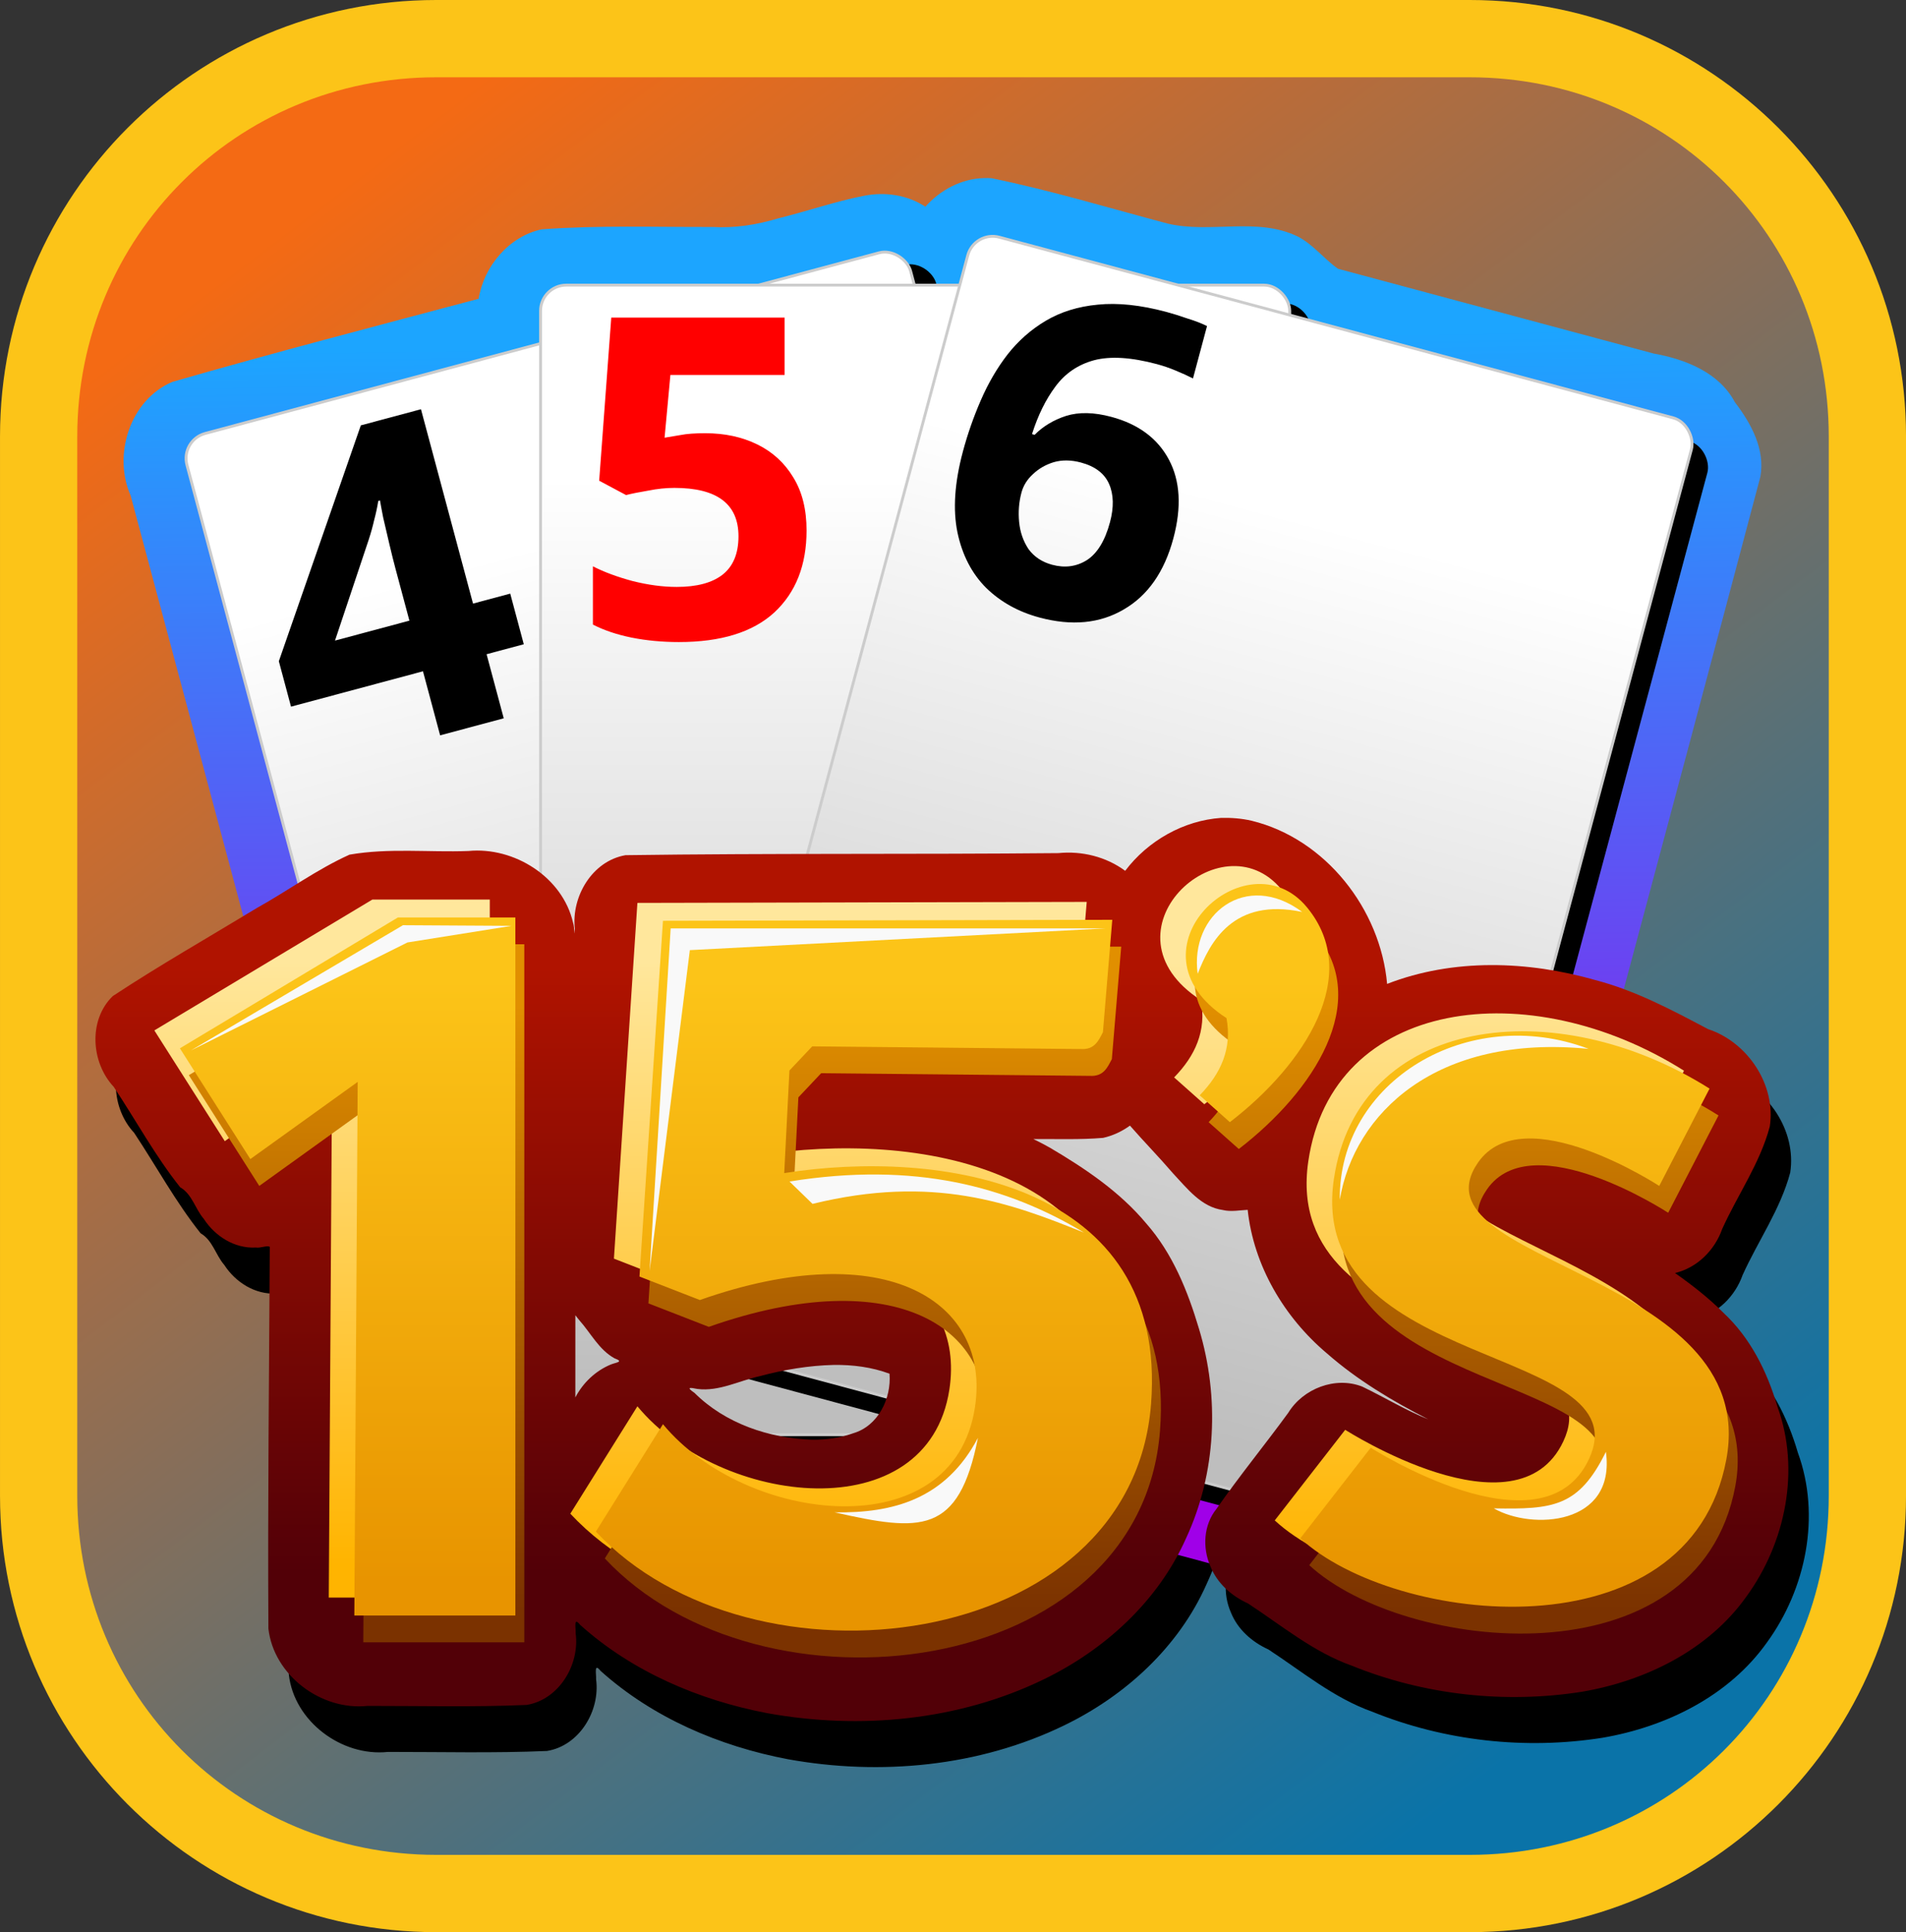<?xml version="1.0" encoding="UTF-8" standalone="no"?>
<!-- Created with Inkscape (http://www.inkscape.org/) -->

<svg
   width="178.191mm"
   height="180.559mm"
   viewBox="0 0 178.191 180.559"
   version="1.1"
   id="svg1"
   xml:space="preserve"
   xmlns:xlink="http://www.w3.org/1999/xlink"
   xmlns="http://www.w3.org/2000/svg"
   xmlns:svg="http://www.w3.org/2000/svg"><rect x="0" y="0" width="178.191" height="180.559" fill="#333333" stroke="none"/><defs
     id="defs1"><linearGradient
       id="linearGradient32"><stop
         style="stop-color:#a000e8;stop-opacity:1;"
         offset="0"
         id="stop31" /><stop
         style="stop-color:#1ca5ff;stop-opacity:1;"
         offset="1"
         id="stop32" /></linearGradient><linearGradient
       id="linearGradient15"><stop
         style="stop-color:#bebebe;stop-opacity:1;"
         offset="0"
         id="stop15" /><stop
         style="stop-color:#ffffff;stop-opacity:1;"
         offset="1"
         id="stop16" /></linearGradient><linearGradient
       id="linearGradient6"><stop
         style="stop-color:#520007;stop-opacity:1;"
         offset="0"
         id="stop5" /><stop
         style="stop-color:#b01300;stop-opacity:1;"
         offset="1"
         id="stop6" /></linearGradient><linearGradient
       id="linearGradient43"><stop
         style="stop-color:#7b3200;stop-opacity:1;"
         offset="0"
         id="stop42" /><stop
         style="stop-color:#e18f00;stop-opacity:1;"
         offset="1"
         id="stop43" /></linearGradient><linearGradient
       id="linearGradient41"><stop
         style="stop-color:#ffb400;stop-opacity:1;"
         offset="0"
         id="stop40" /><stop
         style="stop-color:#ffe79c;stop-opacity:1;"
         offset="1"
         id="stop41" /></linearGradient><linearGradient
       id="linearGradient38"><stop
         style="stop-color:#e89400;stop-opacity:1;"
         offset="0"
         id="stop38" /><stop
         style="stop-color:#fcc418;stop-opacity:1"
         offset="1"
         id="stop39" /></linearGradient><linearGradient
       id="linearGradient36"><stop
         style="stop-color:#0a73a8;stop-opacity:1"
         offset="0"
         id="stop36" /><stop
         style="stop-color:#f46a14;stop-opacity:1"
         offset="1"
         id="stop37" /></linearGradient><linearGradient
       xlink:href="#linearGradient36"
       id="linearGradient37"
       x1="158.882"
       y1="232.469"
       x2="48.023"
       y2="86.728"
       gradientUnits="userSpaceOnUse" /><linearGradient
       xlink:href="#linearGradient38"
       id="linearGradient39"
       x1="107.992"
       y1="207.86"
       x2="107.992"
       y2="151.475"
       gradientUnits="userSpaceOnUse"
       gradientTransform="translate(0.338,7.351)" /><linearGradient
       xlink:href="#linearGradient41"
       id="linearGradient40"
       gradientUnits="userSpaceOnUse"
       x1="107.992"
       y1="207.86"
       x2="107.992"
       y2="151.475"
       gradientTransform="translate(-2.051,5.679)" /><linearGradient
       xlink:href="#linearGradient43"
       id="linearGradient42"
       gradientUnits="userSpaceOnUse"
       gradientTransform="translate(1.174,9.86)"
       x1="107.992"
       y1="207.86"
       x2="107.992"
       y2="151.475" /><linearGradient
       xlink:href="#linearGradient6"
       id="linearGradient5"
       gradientUnits="userSpaceOnUse"
       gradientTransform="translate(-2.529,6.396)"
       x1="107.992"
       y1="207.86"
       x2="107.992"
       y2="151.475" /><linearGradient
       xlink:href="#linearGradient15"
       id="linearGradient16"
       x1="93.932"
       y1="114.374"
       x2="93.932"
       y2="43.249"
       gradientUnits="userSpaceOnUse" /><linearGradient
       xlink:href="#linearGradient15"
       id="linearGradient19"
       gradientUnits="userSpaceOnUse"
       x1="93.932"
       y1="114.374"
       x2="93.932"
       y2="43.249" /><linearGradient
       xlink:href="#linearGradient15"
       id="linearGradient21"
       gradientUnits="userSpaceOnUse"
       x1="93.932"
       y1="114.374"
       x2="93.932"
       y2="43.249" /><linearGradient
       xlink:href="#linearGradient32"
       id="linearGradient31"
       x1="99.07"
       y1="113.306"
       x2="97.636"
       y2="28.489"
       gradientUnits="userSpaceOnUse" /></defs><g
     id="layer1"
     transform="translate(-18.689,-67.344)"><rect
       style="fill:url(#linearGradient37);fill-opacity:1;stroke:none;stroke-width:7.223;stroke-linecap:round;stroke-linejoin:round;stroke-dasharray:none;stroke-opacity:1;paint-order:markers fill stroke"
       id="rect32"
       width="170.969"
       height="173.334"
       x="22.3"
       y="70.956"
       rx="37.167"
       ry="37.167" /><path
       id="path6"
       style="fill:#000000;fill-opacity:1;stroke:none;stroke-width:0.546;stroke-linecap:round;stroke-linejoin:round;stroke-dasharray:none;stroke-opacity:1;paint-order:fill markers stroke"
       d="m 134.773,148.075 c -3.525,0.242 -6.859,2.14 -8.98,4.947 -1.781,-1.316 -4.046,-1.875 -6.24,-1.655 -13.491,0.128 -26.985,0.003 -40.475,0.194 -3.111,0.535 -5.076,3.867 -4.737,6.879 -0.048,1.063 -0.008,-0.166 -0.164,-0.564 -0.98,-4.277 -5.518,-7.123 -9.791,-6.706 -3.7,0.136 -7.443,-0.298 -11.108,0.341 -3.051,1.375 -5.76,3.376 -8.679,4.995 -4.493,2.727 -9.069,5.33 -13.457,8.222 -2.303,2.238 -2.034,6.213 0.088,8.478 2.075,3.126 3.878,6.454 6.218,9.392 1.118,0.641 1.396,2.014 2.202,2.946 1.057,1.627 2.888,2.794 4.873,2.68 0.406,0.076 1.07,-0.229 1.299,-0.06 -0.065,11.888 -0.199,23.777 -0.13,35.666 0.493,4.376 4.945,7.689 9.264,7.229 4.957,-0.005 9.921,0.125 14.874,-0.09 3.034,-0.493 4.985,-3.764 4.587,-6.7 0.025,-0.507 -0.215,-1.58 0.411,-0.791 4.874,4.38 11.11,7.042 17.504,8.26 8.654,1.564 17.882,0.709 25.841,-3.157 5.717,-2.768 10.708,-7.321 13.31,-13.185 2.829,-6.08 3.143,-13.179 1.212,-19.571 -1.052,-3.536 -2.471,-7.056 -4.939,-9.857 -2.476,-2.967 -5.723,-5.141 -9.023,-7.086 -0.499,-0.282 -1.009,-0.546 -1.526,-0.794 2.171,-0.014 4.358,0.071 6.519,-0.11 0.905,-0.2 1.762,-0.603 2.512,-1.145 1.32,1.509 2.728,2.947 4.031,4.465 1.311,1.391 2.63,3.144 4.655,3.421 0.748,0.188 1.663,0.011 2.32,-0.016 0.562,5.237 3.421,10.055 7.418,13.421 2.843,2.494 6.114,4.443 9.472,6.157 -2.09,-0.83 -4.116,-2.074 -6.19,-3.065 -2.509,-0.977 -5.516,0.19 -6.905,2.451 -2.2,3.016 -4.573,5.905 -6.704,8.97 -1.218,1.5 -1.339,3.645 -0.574,5.379 0.631,1.588 1.977,2.772 3.506,3.465 3.156,2.064 6.111,4.541 9.71,5.819 6.775,2.744 14.317,3.573 21.532,2.435 5.936,-1.017 11.808,-3.894 15.362,-8.895 3.658,-5.02 5.063,-11.842 2.896,-17.759 -0.953,-3.26 -2.523,-6.413 -5.037,-8.752 -1.38,-1.391 -2.936,-2.596 -4.536,-3.723 2.068,-0.485 3.717,-2.135 4.412,-4.114 1.448,-3.204 3.54,-6.148 4.45,-9.574 0.599,-3.902 -2.07,-7.887 -5.771,-9.104 -3.387,-1.791 -6.802,-3.612 -10.532,-4.582 -6.319,-1.805 -13.275,-2.05 -19.473,0.357 -0.621,-6.987 -5.751,-13.555 -12.656,-15.245 -0.932,-0.219 -1.894,-0.292 -2.849,-0.267 z m -60.029,46.926 c 1.091,1.214 1.841,2.774 3.322,3.586 0.888,0.316 0.145,0.374 -0.332,0.557 -1.439,0.585 -2.632,1.716 -3.346,3.09 6.51e-4,-2.56 0.001,-5.12 0.002,-7.68 0.118,0.149 0.236,0.298 0.354,0.447 z m 23.807,4.195 c 1.764,-0.022 3.55,0.201 5.209,0.82 0.186,2.32 -1.067,4.907 -3.427,5.574 -1.259,0.452 -2.552,0.609 -3.815,0.594 -4.006,-0.132 -8.105,-1.506 -10.988,-4.373 -0.776,-0.532 -0.494,-0.529 0.272,-0.369 2.03,0.254 3.896,-0.774 5.83,-1.196 2.266,-0.612 4.629,-0.998 6.919,-1.05 z" /><g
       id="g30"
       transform="matrix(1.199,0,0,1.199,-15.6,65.005)"><path
         id="rect22"
         style="fill:url(#linearGradient31);fill-opacity:1;stroke:none;stroke-width:0.223;stroke-linecap:round;stroke-linejoin:round;paint-order:markers fill stroke"
         d="m 105.335,15.831 c -1.76,0.035 -3.428,0.929 -4.584,2.23 -1.407,-0.922 -3.14,-1.171 -4.775,-0.852 -2.274,0.443 -4.469,1.214 -6.718,1.766 -1.656,0.498 -3.372,0.767 -5.103,0.666 -4.442,0.015 -8.9,-0.142 -13.331,0.185 -2.553,0.559 -4.492,2.876 -4.907,5.411 -7.968,2.12 -15.95,4.195 -23.873,6.475 -3.297,1.386 -4.671,5.675 -3.261,8.862 7.339,27.366 14.645,54.742 22.041,82.093 0.7,2.056 2.651,3.327 4.581,4.082 2.211,1.439 5.043,1.052 7.39,0.182 9.044,-2.422 18.087,-4.844 27.131,-7.267 2.896,0.104 5.84,-0.284 8.699,0.299 9.354,2.491 18.684,5.076 28.077,7.418 3.574,0.399 6.856,-2.699 7.209,-6.173 7.32,-27.364 14.689,-54.716 21.946,-82.096 0.391,-2.143 -0.728,-4.175 -1.986,-5.814 -1.233,-2.326 -3.88,-3.355 -6.336,-3.792 -8.204,-2.203 -16.407,-4.405 -24.611,-6.608 -1.09,-0.768 -1.915,-1.872 -3.102,-2.496 -3.197,-1.573 -6.839,-0.224 -10.19,-1.028 -4.56,-1.211 -9.089,-2.582 -13.716,-3.533 -0.193,-0.018 -0.387,-0.016 -0.581,-0.011 z" /><g
         id="g22"><g
           id="g18"
           transform="rotate(-15,84.293,117.657)"><rect
             style="fill:#000000;stroke:none;stroke-width:0.223;stroke-linecap:round;stroke-linejoin:round;paint-order:markers fill stroke"
             id="rect14"
             width="58.416"
             height="89.595"
             x="66.816"
             y="29.684"
             ry="2.008"
             rx="2.008" /><rect
             style="fill:url(#linearGradient16);fill-opacity:1;stroke:#cccccc;stroke-width:0.223;stroke-linecap:round;stroke-linejoin:round;paint-order:markers fill stroke"
             id="rect15"
             width="58.416"
             height="89.595"
             x="65.143"
             y="28.251"
             ry="2.008"
             rx="2.008" /><path
             style="font-weight:bold;font-size:34.927px;line-height:1.25;stroke-width:0.873"
             d="M 86.896,50.551 H 83.893 v 5.169 H 78.758 V 50.551 H 68.106 V 46.884 L 79.038,30.783 H 83.893 V 46.465 h 3.004 z m -8.138,-4.086 v -4.226 q 0,-0.803 0.035,-1.956 0.035,-1.153 0.07,-2.131 0.07,-1.013 0.105,-1.327 h -0.14 q -0.314,0.699 -0.699,1.362 -0.349,0.664 -0.803,1.362 l -4.575,6.916 z"
             id="text16"
             aria-label="4" /></g><g
           id="g19"
           transform="translate(5.604,-4.078)"><rect
             style="fill:#000000;stroke:none;stroke-width:0.223;stroke-linecap:round;stroke-linejoin:round;paint-order:markers fill stroke"
             id="rect18"
             width="58.416"
             height="89.595"
             x="66.816"
             y="29.684"
             ry="2.008"
             rx="2.008" /><rect
             style="fill:url(#linearGradient19);fill-opacity:1;stroke:#cccccc;stroke-width:0.223;stroke-linecap:round;stroke-linejoin:round;paint-order:markers fill stroke"
             id="rect19"
             width="58.416"
             height="89.595"
             x="65.143"
             y="28.251"
             ry="2.008"
             rx="2.008" /><path
             style="font-weight:bold;font-size:34.927px;line-height:1.25;fill:#ff0000;stroke-width:0.873"
             d="m 77.99,39.794 q 2.27,0 4.052,0.873 1.781,0.873 2.794,2.55 1.048,1.676 1.048,4.156 0,4.052 -2.515,6.392 -2.515,2.305 -7.439,2.305 -1.956,0 -3.702,-0.349 -1.711,-0.349 -3.004,-1.013 v -4.541 q 1.292,0.664 3.109,1.153 1.816,0.454 3.423,0.454 2.34,0 3.563,-0.943 1.257,-0.978 1.257,-3.004 0,-3.772 -4.995,-3.772 -0.978,0 -2.026,0.21 -1.048,0.175 -1.746,0.349 l -2.096,-1.118 0.943,-12.713 h 13.517 v 4.471 h -8.906 l -0.454,4.89 q 0.594,-0.105 1.257,-0.21 0.699,-0.14 1.921,-0.14 z"
             id="text19"
             aria-label="5" /></g><g
           id="g21"
           transform="rotate(15,116.505,173.843)"><rect
             style="fill:#000000;stroke:none;stroke-width:0.223;stroke-linecap:round;stroke-linejoin:round;paint-order:markers fill stroke"
             id="rect20"
             width="58.416"
             height="89.595"
             x="66.816"
             y="29.684"
             ry="2.008"
             rx="2.008" /><rect
             style="fill:url(#linearGradient21);fill-opacity:1;stroke:#cccccc;stroke-width:0.223;stroke-linecap:round;stroke-linejoin:round;paint-order:markers fill stroke"
             id="rect21"
             width="58.416"
             height="89.595"
             x="65.143"
             y="28.251"
             ry="2.008"
             rx="2.008" /><path
             style="font-weight:bold;font-size:34.927px;line-height:1.25;stroke-width:0.873"
             d="m 68.734,45.138 q 0,-2.131 0.314,-4.226 0.314,-2.131 1.083,-3.982 0.803,-1.886 2.2,-3.318 1.432,-1.467 3.597,-2.27 2.2,-0.838 5.309,-0.838 0.733,0 1.711,0.07 0.978,0.035 1.642,0.175 v 4.226 q -0.664,-0.14 -1.467,-0.244 -0.768,-0.105 -1.537,-0.105 -3.109,0 -4.82,0.978 -1.676,0.978 -2.375,2.759 -0.699,1.746 -0.803,4.052 h 0.21 q 0.699,-1.222 1.991,-2.061 1.327,-0.838 3.423,-0.838 3.283,0 5.204,2.061 1.921,2.061 1.921,5.833 0,4.052 -2.305,6.357 -2.27,2.305 -6.182,2.305 -2.55,0 -4.61,-1.153 -2.061,-1.188 -3.283,-3.597 -1.222,-2.445 -1.222,-6.182 z m 9.011,6.706 q 1.537,0 2.515,-1.048 0.978,-1.083 0.978,-3.318 0,-1.816 -0.838,-2.864 -0.838,-1.048 -2.55,-1.048 -1.188,0 -2.061,0.524 -0.838,0.524 -1.327,1.327 -0.489,0.768 -0.489,1.607 0,1.153 0.419,2.27 0.419,1.118 1.257,1.851 0.873,0.699 2.096,0.699 z"
             id="text21"
             aria-label="6" /></g></g></g><path
       id="path1"
       style="fill:url(#linearGradient5);fill-opacity:1;stroke:none;stroke-width:0.546;stroke-linecap:round;stroke-linejoin:round;stroke-dasharray:none;stroke-opacity:1;paint-order:fill markers stroke"
       d="m 132.862,143.774 c -3.525,0.242 -6.859,2.14 -8.98,4.947 -1.781,-1.316 -4.046,-1.875 -6.24,-1.655 -13.491,0.128 -26.985,0.003 -40.475,0.194 -3.111,0.535 -5.076,3.867 -4.737,6.879 -0.048,1.063 -0.008,-0.166 -0.164,-0.564 -0.98,-4.277 -5.518,-7.123 -9.791,-6.706 -3.7,0.136 -7.443,-0.298 -11.108,0.341 -3.051,1.375 -5.76,3.376 -8.679,4.995 -4.493,2.727 -9.069,5.33 -13.457,8.222 -2.303,2.238 -2.034,6.213 0.088,8.478 2.075,3.126 3.878,6.454 6.218,9.392 1.118,0.641 1.396,2.014 2.202,2.946 1.057,1.627 2.888,2.794 4.873,2.68 0.406,0.076 1.07,-0.229 1.299,-0.06 -0.065,11.888 -0.199,23.777 -0.13,35.666 0.493,4.376 4.945,7.689 9.264,7.229 4.957,-0.005 9.921,0.125 14.874,-0.09 3.034,-0.493 4.985,-3.764 4.587,-6.7 0.025,-0.507 -0.215,-1.58 0.411,-0.791 4.874,4.38 11.11,7.042 17.504,8.26 8.654,1.564 17.882,0.709 25.841,-3.157 5.717,-2.768 10.708,-7.321 13.31,-13.185 2.829,-6.08 3.143,-13.179 1.212,-19.571 -1.052,-3.536 -2.471,-7.056 -4.939,-9.857 -2.476,-2.967 -5.723,-5.141 -9.023,-7.086 -0.499,-0.282 -1.009,-0.546 -1.526,-0.794 2.171,-0.014 4.358,0.071 6.519,-0.11 0.905,-0.2 1.762,-0.603 2.512,-1.145 1.32,1.509 2.728,2.947 4.031,4.465 1.311,1.391 2.63,3.144 4.655,3.421 0.748,0.188 1.663,0.011 2.32,-0.016 0.562,5.237 3.421,10.055 7.418,13.421 2.843,2.494 6.114,4.443 9.472,6.157 -2.09,-0.83 -4.116,-2.074 -6.19,-3.065 -2.509,-0.977 -5.516,0.19 -6.905,2.451 -2.2,3.016 -4.573,5.905 -6.704,8.97 -1.218,1.5 -1.339,3.645 -0.574,5.379 0.631,1.588 1.977,2.772 3.506,3.465 3.156,2.064 6.111,4.541 9.71,5.819 6.775,2.744 14.317,3.573 21.532,2.435 5.936,-1.017 11.808,-3.894 15.362,-8.895 3.658,-5.02 5.063,-11.842 2.896,-17.759 -0.953,-3.26 -2.523,-6.413 -5.037,-8.752 -1.38,-1.391 -2.936,-2.596 -4.536,-3.723 2.068,-0.485 3.717,-2.135 4.412,-4.114 1.448,-3.204 3.54,-6.148 4.45,-9.574 0.599,-3.902 -2.07,-7.887 -5.771,-9.104 -3.387,-1.791 -6.802,-3.612 -10.532,-4.582 -6.319,-1.805 -13.275,-2.05 -19.473,0.357 -0.621,-6.987 -5.751,-13.555 -12.656,-15.245 -0.932,-0.219 -1.894,-0.292 -2.849,-0.267 z m -60.029,46.926 c 1.091,1.214 1.841,2.774 3.322,3.586 0.888,0.316 0.145,0.374 -0.332,0.557 -1.439,0.585 -2.632,1.716 -3.346,3.09 6.51e-4,-2.56 0.001,-5.12 0.002,-7.68 0.118,0.149 0.236,0.298 0.354,0.447 z m 23.807,4.195 c 1.764,-0.022 3.55,0.201 5.209,0.82 0.186,2.32 -1.067,4.907 -3.427,5.574 -1.259,0.452 -2.552,0.609 -3.815,0.594 -4.006,-0.132 -8.105,-1.506 -10.988,-4.373 -0.776,-0.532 -0.494,-0.529 0.272,-0.369 2.03,0.254 3.896,-0.774 5.83,-1.196 2.266,-0.612 4.629,-0.998 6.919,-1.05 z" /><path
       id="path39"
       style="fill:url(#linearGradient40);fill-opacity:1;stroke:none;stroke-width:0.546;stroke-linecap:round;stroke-linejoin:round;stroke-dasharray:none;stroke-opacity:1;paint-order:fill markers stroke"
       d="m 176.126,167.4 c -14.453,-9.115 -32.885,-6.791 -35.125,8.468 -2.644,18.01 28.915,15.418 23.835,26.187 -4.338,9.194 -20.385,-1.098 -20.385,-1.098 l -6.586,8.468 c 8.81,8.146 36.369,11.183 39.829,-7.37 3.273,-17.554 -29.786,-18.3 -23.207,-27.755 4.245,-6.101 16.935,2.195 16.935,2.195 z m -45.16,-6.586 c -9.852,-6.36 1.891,-17.193 7.527,-10.349 5.202,6.317 -0.166,14.647 -7.213,20.071 l -2.823,-2.509 c 1.976,-2.024 3.037,-4.354 2.509,-7.213 z m -52.687,-9.095 42.007,-0.093 -0.876,10.509 c -0.415,0.79 -0.774,1.637 -2.05,1.567 l -25.125,-0.25 -2.132,2.259 -0.486,9.585 c 14.423,-2.291 35.913,0.8 34.293,21.584 -1.817,23.307 -37.343,27.508 -51.903,11.917 l 6.272,-10.036 c 7.76,9.37 27.146,11.612 29.166,-1.568 1.512,-9.863 -8.276,-16.174 -25.716,-10.036 l -5.645,-2.195 z m -45.16,11.917 20.385,-12.231 h 10.976 v 65.232 H 49.426 l 0.314,-49.864 -10.036,7.213 z" /><path
       id="path41"
       style="fill:url(#linearGradient42);fill-opacity:1;stroke:none;stroke-width:0.546;stroke-linecap:round;stroke-linejoin:round;stroke-dasharray:none;stroke-opacity:1;paint-order:fill markers stroke"
       d="m 179.351,171.581 c -14.453,-9.115 -32.885,-6.791 -35.125,8.468 -2.644,18.01 28.915,15.418 23.835,26.187 -4.338,9.194 -20.385,-1.098 -20.385,-1.098 l -6.586,8.468 c 8.81,8.146 36.369,11.183 39.829,-7.37 3.273,-17.554 -29.786,-18.3 -23.207,-27.755 4.245,-6.101 16.935,2.195 16.935,2.195 z m -45.16,-6.586 c -9.852,-6.36 1.891,-17.193 7.527,-10.349 5.202,6.317 -0.166,14.647 -7.213,20.071 l -2.823,-2.509 c 1.976,-2.024 3.037,-4.354 2.509,-7.213 z m -52.687,-9.095 42.007,-0.093 -0.876,10.509 c -0.415,0.79 -0.774,1.637 -2.05,1.567 l -25.125,-0.25 -2.132,2.259 -0.486,9.585 c 14.423,-2.291 35.913,0.8 34.293,21.584 -1.817,23.307 -37.343,27.508 -51.903,11.917 l 6.272,-10.036 c 7.76,9.37 27.146,11.612 29.166,-1.568 1.512,-9.863 -8.276,-16.174 -25.716,-10.036 l -5.645,-2.195 z m -45.16,11.917 20.385,-12.231 h 10.976 v 65.232 H 52.652 l 0.314,-49.864 -10.036,7.213 z" /><path
       id="path35"
       style="fill:url(#linearGradient39);fill-opacity:1;stroke:none;stroke-width:0.546;stroke-linecap:round;stroke-linejoin:round;stroke-dasharray:none;stroke-opacity:1;paint-order:fill markers stroke"
       d="m 178.515,169.073 c -14.453,-9.115 -32.885,-6.791 -35.125,8.468 -2.644,18.01 28.915,15.418 23.835,26.187 -4.338,9.194 -20.385,-1.098 -20.385,-1.098 l -6.586,8.468 c 8.81,8.146 36.369,11.183 39.829,-7.37 3.273,-17.554 -29.786,-18.3 -23.207,-27.755 4.245,-6.101 16.935,2.195 16.935,2.195 z m -45.16,-6.586 c -9.852,-6.36 1.891,-17.193 7.527,-10.349 5.202,6.317 -0.166,14.647 -7.213,20.071 l -2.823,-2.509 c 1.976,-2.024 3.037,-4.354 2.509,-7.213 z m -52.687,-9.095 42.007,-0.093 -0.876,10.509 c -0.415,0.79 -0.774,1.637 -2.05,1.567 l -25.125,-0.25 -2.132,2.259 -0.486,9.585 c 14.423,-2.291 35.913,0.8 34.293,21.584 -1.817,23.307 -37.343,27.508 -51.903,11.917 l 6.272,-10.036 c 7.76,9.37 27.146,11.612 29.166,-1.568 1.512,-9.863 -8.276,-16.174 -25.716,-10.036 L 78.473,186.635 Z m -45.16,11.917 20.385,-12.231 h 10.976 v 65.232 H 51.815 l 0.314,-49.864 -10.036,7.213 z" /><path
       style="color:#000000;fill:#fcc418;stroke-linecap:round;stroke-linejoin:round;-inkscape-stroke:none;paint-order:markers fill stroke"
       d="m 59.467,67.344 c -22.529,0 -40.777,18.25 -40.777,40.779 v 99 c 0,22.529 18.248,40.779 40.777,40.779 h 96.635 c 22.529,0 40.779,-18.25 40.779,-40.779 v -99 c 0,-22.529 -18.25,-40.779 -40.779,-40.779 z m 0,7.223 h 96.635 c 18.652,0 33.557,14.904 33.557,33.557 v 99 c 0,18.652 -14.904,33.555 -33.557,33.555 H 59.467 c -18.652,0 -33.555,-14.902 -33.555,-33.555 v -99 c 0,-18.652 14.902,-33.557 33.555,-33.557 z"
       id="rect35" /><path
       style="fill:#f9f9f9;stroke:none;stroke-width:0.265px;stroke-linecap:butt;stroke-linejoin:miter;stroke-opacity:1"
       d="m 36.533,165.51 19.83,-11.707 10.154,0.06 -9.736,1.553 z"
       id="path7" /><path
       style="fill:#f9f9f9;stroke:none;stroke-width:0.265px;stroke-linecap:butt;stroke-linejoin:miter;stroke-opacity:1"
       d="m 79.419,186.117 1.971,-32.015 h 40.676 l -38.884,2.031 z"
       id="path8" /><path
       style="fill:#f9f9f9;stroke:none;stroke-width:0.265px;stroke-linecap:butt;stroke-linejoin:miter;stroke-opacity:1"
       d="m 92.5,177.755 c 11.766,-1.887 20.373,0.474 27.536,4.778 -6.9,-2.788 -14.096,-5.444 -25.385,-2.688 z"
       id="path9" /><path
       style="fill:#f9f9f9;stroke:none;stroke-width:0.265px;stroke-linecap:butt;stroke-linejoin:miter;stroke-opacity:1"
       d="m 96.709,208.67 c 5.488,0.09 10.38,-1.229 13.406,-6.959 -1.8,9.113 -5.379,8.76 -13.406,6.959 z"
       id="path10" /><path
       style="fill:#f9f9f9;stroke:none;stroke-width:0.265px;stroke-linecap:butt;stroke-linejoin:miter;stroke-opacity:1"
       d="m 130.66,158.347 c -0.765,-5.55 4.503,-9.695 9.768,-5.783 -6.439,-1.352 -8.601,2.788 -9.768,5.783 z"
       id="path11" /><path
       style="fill:#f9f9f9;stroke:none;stroke-width:0.265px;stroke-linecap:butt;stroke-linejoin:miter;stroke-opacity:1"
       d="m 143.946,179.446 c -0.121,-11.022 11.964,-18.359 23.267,-14.086 -14.324,-1.412 -21.92,6.073 -23.267,14.086 z"
       id="path13" /><path
       style="fill:#f9f9f9;stroke:none;stroke-width:0.265px;stroke-linecap:butt;stroke-linejoin:miter;stroke-opacity:1"
       d="m 158.345,208.3 c 5.488,0.09 7.931,-0.094 10.479,-5.286 0.948,6.903 -6.932,7.327 -10.479,5.286 z"
       id="path14" /></g></svg>
